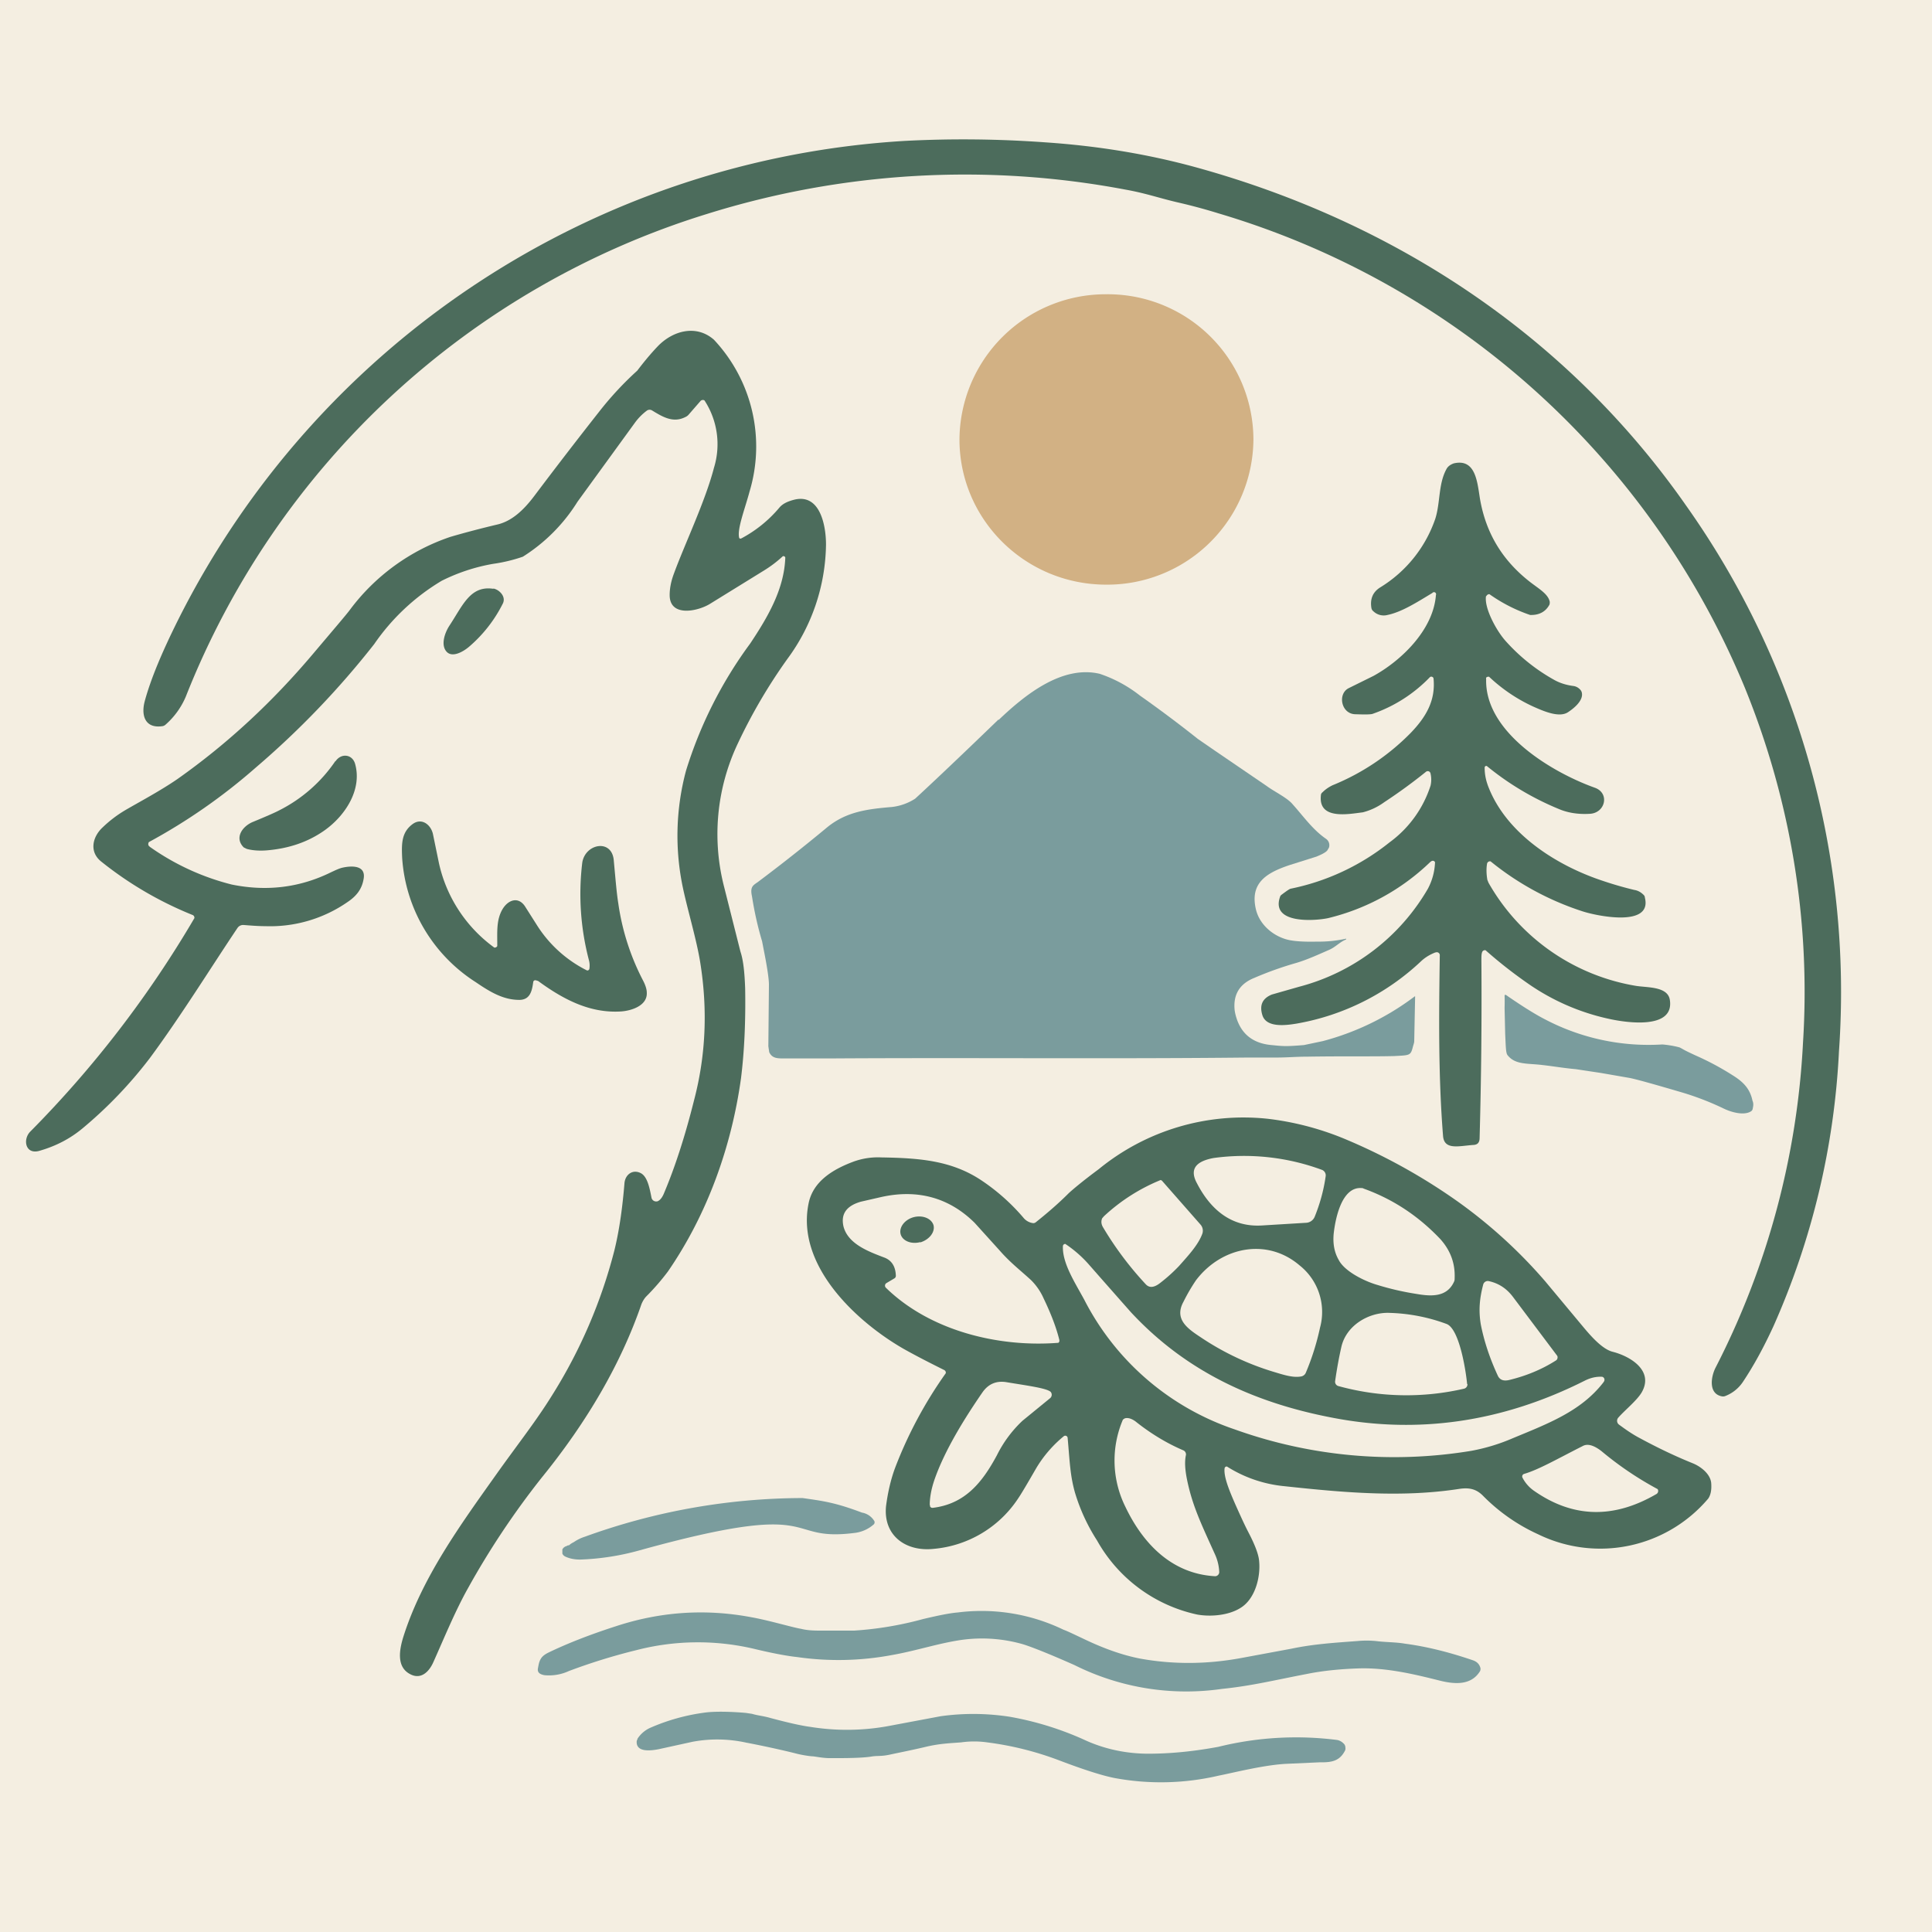 <svg xmlns="http://www.w3.org/2000/svg" fill="none" viewBox="0 0 650 650">
  <rect x="0" y="0" width="650" height="650" fill="#333333" stroke="none"/>
  <g clip-path="url(#a)">
    <path fill="#F4EEE1" d="M650 0v650H0V0h650Z"/>
    <path fill="#4C6C5C" d="M579.4 469.8c-4.7-.8-3.8-6.6-2.2-9.7a269 269 0 0 0 29.4-109.3c2.6-41-4.2-81.7-19.6-119.5A276.6 276.6 0 0 0 410 71.8a191 191 0 0 0-13.3-3.6c-6.2-1.4-11.2-3.2-18-4.4A290.7 290.7 0 0 0 237.8 72 276 276 0 0 0 62.5 234.4a26.1 26.1 0 0 1-6.8 9.4 2 2 0 0 1-1 .5c-5.9.9-7.3-3.6-6-8.4 2-7.4 5.8-16.5 11.3-27.5a293 293 0 0 1 244.5-161 381 381 0 0 1 47.3.5c17.7 1.2 34.6 4 50.6 8.4 67.1 18.5 125.1 56.9 164.8 113.7a283 283 0 0 1 51.5 183.7 258.3 258.3 0 0 1-22 92.4c-3.3 7.2-6.7 13.4-10.3 18.8a12.6 12.6 0 0 1-6 4.8 2 2 0 0 1-1 .1Z"/>
    <path fill="#D2B184" d="M372.2 196.7a49.2 49.2 0 0 0 49.5-48.9A49 49 0 0 0 372.2 99a49.2 49.2 0 0 0-49.4 48.8c0 27 22.1 48.9 49.4 48.9Z"/>
    <path fill="#4C6C5C" d="M483 320.4c-1.8.7-3.4 1.6-4.9 3a81.4 81.4 0 0 1-42 21c-3.7.6-10.1 1.4-11.4-2.9-1-3.3 0-5.6 3.2-6.9l9.1-2.6a70.8 70.8 0 0 0 43.4-33 20.6 20.6 0 0 0 2.4-8.9.8.8 0 0 0-.8-.5c-.3 0-.7.3-1 .6a74.7 74.7 0 0 1-34.2 18.7c-4.2.9-19.2 2.1-16.2-7 .1-.4.3-.7.6-.9 1.6-1.2 2.6-1.9 3-2a78 78 0 0 0 33.3-15.6 38 38 0 0 0 13.8-19.1 9 9 0 0 0 0-4 1 1 0 0 0-.6-.8 1 1 0 0 0-1 .2 179 179 0 0 1-14 10.2 21 21 0 0 1-7.2 3.4c-4.9.6-15 2.6-14.1-5.7 0-.4.2-.8.5-1 1-1 2-1.7 3.4-2.4a78 78 0 0 0 26.3-17.6c5.3-5.5 8.4-11 7.7-18.3a.7.7 0 0 0-.5-.6.7.7 0 0 0-.7.1 49 49 0 0 1-19.4 12.4c-.8.2-2.7.2-5.6.1-4.9 0-6.2-6.9-2.3-8.8l8.3-4.1c9.1-5 20.1-15.3 21-27.2a.7.7 0 0 0-1.2-.7c-5.3 3.2-10.3 6.4-15.1 7.4a5 5 0 0 1-4.8-1.3c-.3-.2-.5-.6-.6-1-.5-3 .4-5.4 3-7a43.6 43.6 0 0 0 18.5-23.1c1.7-5.4 1-11.6 3.7-16.6.5-1 1.4-1.6 2.5-2 7.3-1.7 7.9 6.1 8.8 11.8 2 11.8 7.7 21 17 28.2 3 2.3 6 4 6.5 6.6 0 .4 0 .8-.2 1.1-1.3 2.3-3.5 3.4-6.4 3.3a53 53 0 0 1-13.7-7 1.1 1.1 0 0 0-1 .6c-.2.1-.2.3-.2.5-.3 4 3.5 11.1 6.6 14.6a63 63 0 0 0 16.5 13.2c1.8 1 4 1.7 6.4 2 .7.1 1.3.4 1.8.8s.9.9 1 1.5c.5 2.5-2.4 5-4.5 6.4-3 2.2-8.5-.3-11.9-1.8a54.9 54.9 0 0 1-14.8-10 1 1 0 0 0-1 .3 1 1 0 0 0 0 .5c-.5 17.8 22 31.3 36.5 36.5 5.2 1.8 3.6 8.6-1.7 8.8-3.4.2-7-.2-10.3-1.6a95.5 95.5 0 0 1-24.3-14.5h-.3a.6.6 0 0 0-.4.7c0 2.3.5 4.5 1.4 6.7 6.2 15.5 22.7 26 37.9 31.1a122 122 0 0 0 11 3.2c1.3.2 2.3.8 3.2 1.7.2.2.4.5.4.9 2.6 10.3-17 6-21.3 4.5a95.6 95.6 0 0 1-30.6-16.7 1 1 0 0 0-1.2.8c-.3 1.8-.2 3.6.1 5.4l.4 1a70.3 70.3 0 0 0 49.7 34.7c4 .6 10.6.2 11.3 4.7 1.6 10.2-15 7.6-20.4 6.4a75.6 75.6 0 0 1-27.9-12.3 153.1 153.1 0 0 1-13.7-10.8 1 1 0 0 0-1.2.8c-.2.6-.2 1.5-.2 2.7a1703.6 1703.6 0 0 1-.6 59.6c0 1.5-.6 2.3-2 2.4-4.8.3-9.9 1.9-10.3-3-1.6-20-1.4-40.4-1.1-60.7a1 1 0 0 0-.5-1 1 1 0 0 0-1 0ZM264.2 187.7a.5.5 0 0 0-.3-.5.5.5 0 0 0-.6 0 40 40 0 0 1-6.2 4.7l-18.3 11.3c-4.1 2.5-13.5 4.5-13.5-3 0-2.3.5-4.8 1.5-7.4 3.6-9.8 10.5-24.2 13.4-35.4a26.9 26.9 0 0 0-3.2-22.7 1.1 1.1 0 0 0-1.4.3l-4 4.6a3 3 0 0 1-1 .7c-4.1 2.1-7.6 0-11.2-2.2a1.6 1.6 0 0 0-1.7 0 19 19 0 0 0-4 4l-19.4 26.7a58.2 58.2 0 0 1-18.4 18.5 53 53 0 0 1-10 2.4 62.4 62.4 0 0 0-17.3 5.7 72.8 72.8 0 0 0-22.7 21.3 290 290 0 0 1-39.8 41.5 195.7 195.7 0 0 1-36 25.1 1.2 1.2 0 0 0-.1 1.2l.4.4A82.4 82.4 0 0 0 78 297.6c11.8 2.4 22.9 1 33.3-4.1 1.7-.8 3-1.4 4-1.6 3.2-.7 8-.8 7 4-.6 3.3-2.4 5.6-5.4 7.6a45.7 45.7 0 0 1-27.6 8.1c-2.4 0-4.8-.2-7.4-.4a2.3 2.3 0 0 0-2 1c-9 13.4-19 29.6-29.5 43.8a145.4 145.4 0 0 1-22.6 23.6c-4.2 3.5-9 6-14.6 7.6-4.7 1.3-5.6-3.9-3-6.5a362.5 362.5 0 0 0 55.2-71.8 1 1 0 0 0-.7-1.1 122 122 0 0 1-30.6-17.9c-4.2-3.3-3-8.4.5-11.6a41 41 0 0 1 7.5-5.7c4.6-2.7 11.8-6.5 17.6-10.5 17-12 32-26 45.6-42.1 7.1-8.4 11.3-13.3 12.4-14.8a70.1 70.1 0 0 1 33.9-24.6c4.8-1.4 10.1-2.8 16-4.2 4.7-1.2 8.6-4.8 12.2-9.6a1655 1655 0 0 1 22.1-28.7 110 110 0 0 1 12.5-13.4c2.5-3.3 4.8-6 6.9-8.2 5.1-5.3 13-7.4 18.9-2.2a52.5 52.5 0 0 1 12 51c-1.6 6-4.3 12.8-3.5 15.7a.4.4 0 0 0 .3.2h.3a43 43 0 0 0 12.9-10.4c1-1.2 2.5-2 4.7-2.6 9-2.5 11 8.6 11 15a66.1 66.1 0 0 1-13 38.5 182 182 0 0 0-16.7 28.5 71.2 71.2 0 0 0-4.6 48.1l5.5 21.8c1 3 1.4 7 1.6 12.4.2 11.4-.3 21.5-1.4 30.3-3.2 23-11.3 45.7-24.6 65a78.7 78.7 0 0 1-7.2 8.3c-.7.7-1.3 1.7-1.7 2.7-6.8 19.7-18 39.2-33.6 58.4a274 274 0 0 0-24.9 37.4c-4.3 7.7-8.3 17.5-11.5 24.6-1.5 3.4-4.3 6-7.9 4-4.5-2.4-3.6-8-2.2-12.5 6.3-20 19.3-37.8 31.3-54.7 7.4-10.4 13.3-17.8 18.7-26.5a171.4 171.4 0 0 0 21-48.8c1.8-7.3 2.8-15.3 3.4-22.7.3-2.9 2.8-4.7 5.5-3.3 2.3 1.2 3 5.3 3.6 8.3a1.6 1.6 0 0 0 1.8 1.2c.3 0 .5-.2.7-.3.7-.5 1.3-1.4 1.8-2.7 3.5-8.3 6.9-18.6 10-31 4-15.2 4.6-30.6 2.1-46.3-1.2-7.6-4.2-17.5-5.8-25a84.6 84.6 0 0 1 1-39.6 143 143 0 0 1 21.6-42.8c6-9 11.4-18.3 11.8-28.8Z"/>
    <path fill="#4C6C5C" d="M166 198c2 .4 4.3 2.7 3.2 5a46.5 46.5 0 0 1-11.4 14.6c-2 1.7-5.7 3.8-7.6 1.6-2-2.3-.5-6.4 1-8.7 4.5-6.8 7-13.6 14.8-12.4Zm-53.1 58.1c1.9-2.8 5.7-2.4 6.6 1 2.4 8.8-3.6 17.6-10.5 22.4-5.6 3.9-12 6-19.3 6.6-2.6.2-4.9 0-6.7-.5l-1-.5c-3.2-3.2-.5-7 2.9-8.5 5.1-2.1 8-3.4 8.9-3.9a50 50 0 0 0 19-16.6Zm67.3 73.7a.7.7 0 0 0-.5.1.7.7 0 0 0-.3.5c-.4 2.9-1 6-4.7 6-5.5 0-10-2.8-14.7-6a53.8 53.8 0 0 1-24.7-41.8c-.2-4.6-.3-8.6 3.6-11.4 3.1-2.2 6.2.4 6.8 3.6l2 9.7a47.8 47.8 0 0 0 18.6 28.3 1 1 0 0 0 1-.5v-.5c0-4.4-.3-8.3 1.7-11.8 1.9-3.3 5.5-4.6 7.8-.8l4 6.3a42.2 42.2 0 0 0 16.7 15 .7.7 0 0 0 .8-.6 7 7 0 0 0-.2-3 87.7 87.7 0 0 1-2.2-32.7c1-6.4 10-8.1 10.6-.7.6 6.5 1 11.3 1.5 14.3a80.7 80.7 0 0 0 8.3 26c.8 1.5 1.3 3 1.3 4.1.3 4.5-5.3 6.2-8.8 6.4-10.2.6-19-3.9-27.4-10-.3-.3-.8-.4-1.2-.5Z"/>
    <path fill="#7A9C9D" fill-rule="evenodd" d="M506.4 334.7h.2c5.2 3.6 9.6 6.4 13.3 8.3a75 75 0 0 0 39.3 8.4c.5 0 3.4.3 5.9 1 1.6.8.8.6 5.6 2.8a93 93 0 0 1 12.6 6.8c3.3 2.1 5.5 4.4 6.3 8.3.4.9.3 1.7.1 2.6a1.3 1.3 0 0 1-.6 1c-2.4 1.5-6.6.3-9.1-.9a95 95 0 0 0-13.9-5.4c-10.2-3-16.3-4.7-18.2-5l-9.2-1.6-8.6-1.3c-3.6-.3-7.7-1-11.3-1.4-4.9-.6-9 0-11.6-3.3-.6-.7-.6-3.1-.8-7.2l-.2-8.7a64.3 64.3 0 0 0 0-4.3l.2-.1Z" clip-rule="evenodd"/>
    <path fill="#7A9C9D" d="M336 242.2c8.8-8.4 21.3-18.5 34-15.5a45 45 0 0 1 13.5 7.3 424 424 0 0 1 19.5 14.6l5.8 4 17.3 11.8c2.7 2 7 4 8.8 6.2 3.6 4 6.7 8.5 11.2 11.6a2.6 2.6 0 0 1 1 3l-.6 1c-.7.7-1.9 1.3-3.6 2L434 291c-7.8 2.6-13.7 6-11.4 15.2 1.3 5 5.8 8.8 10.8 10 2.2.5 5.4.7 9.6.6a43 43 0 0 0 9.9-1v.2l-.1.1c-2.3 1-3.4 2.5-5.7 3.5-3 1.3-7.3 3.3-11.1 4.4a116 116 0 0 0-14 5c-5 2-7.2 5.7-6.6 11l.1.6c1.4 6.7 5.5 10.4 12.3 11 4 .4 4.8.5 10.9 0l6.2-1.3.4-.1a89 89 0 0 0 30.7-15h.1v.2l-.3 14.9c0 .5-.2 1-.4 1.7-.8 3.2-1 3-6.3 3.3-7.7.2-17 0-29 .2-4.1 0-7 .3-10.7.3h-9.8c-46.9.5-93.4 0-140.2.3H264c-2.5 0-4.2 0-5.2-2.1l-.3-2 .2-20.7c0-2-.6-6-1.8-12l-.5-2.6c-1.5-5-2.6-10-3.4-15.1-.7-3.2.3-3.7 1.9-4.8a599 599 0 0 0 23.2-18.3c6.5-5.4 13.6-6.3 22-7a18.2 18.2 0 0 0 7.8-2.8c3.6-3.3 13-12.1 28-26.6Z"/>
    <path fill="#4C6C5C" d="M359.2 483.8a.8.8 0 0 0-1.3-.6 41.2 41.2 0 0 0-9.3 10.8c-3 5.2-5 8.6-6.1 10.2a38 38 0 0 1-28.4 16.9c-9.4 1-17-4.5-16-14.4.6-4.6 1.6-9 3.1-13a143.3 143.3 0 0 1 17-31.7 1 1 0 0 0-.6-1.1c-4-2-8.6-4.3-13.6-7.1-16-9.2-36.1-28-32-48.7 1.4-7.6 8.2-11.7 15.2-14.3a24 24 0 0 1 9.3-1.4c12.6.2 23.3 1 33.2 7.4a68.7 68.7 0 0 1 14.8 13.1 5 5 0 0 0 3 1.6 1.3 1.3 0 0 0 1-.3c3.5-2.8 7.3-6 11.1-9.8 1.3-1.2 4.6-4 10-8a76.9 76.9 0 0 1 56.9-17A97 97 0 0 1 452 383a197.7 197.7 0 0 1 38.1 21 166.6 166.6 0 0 1 29.7 27l12.5 15c2.5 3 6.6 7.9 10.3 8.8 6.2 1.6 13.9 6.5 9.7 13.7-1.6 2.7-5.7 6-7.8 8.4a1.6 1.6 0 0 0 .2 2.4c2.3 1.7 4.6 3.3 7.1 4.6 6.1 3.3 12 6.1 17.7 8.4 2.5 1 5.8 3.4 6.2 6.5.2 2.3-.1 4.1-1 5.4a47.6 47.6 0 0 1-57.2 12 62 62 0 0 1-18.4-12.8c-2.2-2.3-4.5-3-8-2.5-19.3 3-38.7 1.3-59.1-.9a43.8 43.8 0 0 1-19.2-6.6.7.7 0 0 0-.8.6c-.4 3 2 8.4 3.6 12.1 1.7 3.8 3.1 6.9 4.4 9.4 2.2 4.2 3.4 7.4 3.6 9.5.6 5.5-1.3 13-6.3 16-4 2.5-10 3-14.5 2.2a50.9 50.9 0 0 1-33.7-24.9 63.3 63.3 0 0 1-7.4-16c-1.7-5.9-1.8-10.8-2.5-18.5Z"/>
    <path fill="#F4EEE1" d="M402.7 398.1c-3-5.5.8-7.6 5.6-8.5a75.6 75.6 0 0 1 36.5 4 2 2 0 0 1 1.2 2.2c-.7 4.9-2 9.4-3.7 13.6a3.3 3.3 0 0 1-3 2l-14.8.9c-10.2.6-17.2-5.3-21.8-14.2Zm-12.2 33.4c-1.6 1.3-3.5 2.2-5 .6a112 112 0 0 1-14.4-19.2c-.6-1-.7-2-.3-3l.6-.7a62.6 62.6 0 0 1 19.1-12.2l.4.2 13 14.8a3.1 3.1 0 0 1 .6 3.1c-1.4 3.8-4.8 7.4-7.8 10.8a54.4 54.4 0 0 1-6.2 5.6Zm68.3-31.6c10 3.6 18.5 9.3 25.8 17 3.3 3.7 5 8 4.8 13.1 0 .4 0 .8-.2 1.2-2.4 5.3-7.7 5-12.8 4.1a92 92 0 0 1-13-3c-4.2-1.2-11-4.5-13-8.4-1.5-2.6-2-5.5-1.7-8.8.5-4.6 2.5-15.6 9.1-15.4.4 0 .7 0 1 .2Zm-102.4 51a.8.8 0 0 1-.4.9h-.3c-20.2 1.5-43-4.2-57.7-18.6a1 1 0 0 1 .2-1.5l2.7-1.6a1 1 0 0 0 .5-.9c-.1-3-1.3-5-3.6-6-5.2-2-12.4-4.5-14-10.5-1-4.3 1-7 5.8-8.4l7-1.6c11.8-2.6 22.5 0 31.3 8.7l8.5 9.4c3.5 4 6.8 6.5 10.4 9.8a20 20 0 0 1 4.3 6.2c2.5 5.2 4.3 9.9 5.3 14Z"/>
    <path fill="#F4EEE1" d="M539.8 464.3c0 .3-.2.6-.6 1.1-7.5 9.5-18.5 13.6-30.3 18.5-4.4 1.9-9 3.3-13.8 4.2a159 159 0 0 1-79.7-7.2 88.7 88.7 0 0 1-50.6-43.6c-3.2-5.9-7.4-12.3-7.2-18a.8.8 0 0 1 .8-.8 40 40 0 0 1 8 7 5115 5115 0 0 0 14.1 16c18.3 19.7 41 30.3 67.4 35.4 29 5.7 57.5 1.6 85.3-12.4 2-1 3.9-1.4 5.8-1.3a1 1 0 0 1 .8 1.1Z"/>
    <path fill="#F4EEE1" d="M437.7 463.1c-2.7.5-6-.6-9-1.5a91.3 91.3 0 0 1-24-11.2c-4.5-3-10-6.2-6.5-12.5a61 61 0 0 1 4.2-7.2c8.6-11.3 23.9-14.3 34.8-5a20 20 0 0 1 6.9 21 84 84 0 0 1-4.8 15.2 2.1 2.1 0 0 1-1.6 1.2Zm86.1-7.1a1 1 0 0 1 .2.9 1.1 1.1 0 0 1-.5.8c-4.7 3-10 5.2-15.8 6.6-1.8.4-3 0-3.7-1.3-2.8-6-4.7-11.8-5.8-17.4-.8-4.8-.4-8.8.8-13.4a1.6 1.6 0 0 1 1.8-1.2c3.3.7 6 2.4 8.2 5.3l14.8 19.7Zm-30.1 9.6a1.5 1.5 0 0 1-1.1 1.6 86 86 0 0 1-42.4-.9 1.5 1.5 0 0 1-1-1.7c.6-4.2 1.3-8 2.1-11.5 1.7-7.3 9.3-11.6 16-11.4a60 60 0 0 1 19.3 3.7c4.4 1.5 6.6 15.9 7 20.3Zm-180.9 40.8c0-2.5.5-5.3 1.5-8.3 2.8-8.2 8.2-18 16.2-29.6 2-2.9 4.7-4 8-3.5 6.5 1.1 13.7 2 15 3.3a1.5 1.5 0 0 1-.2 2.1L344 478a40.9 40.9 0 0 0-8.6 11.6c-5 9.3-10.8 16.4-21.6 17.7a.9.9 0 0 1-.9-.5v-.4Zm65.6-29.2c1-.3 2.2 0 3.6 1 5 4 10.4 7.3 16 9.7a1.5 1.5 0 0 1 1 1.6c-.5 2.2-.3 4.9.3 8 1.8 9 4.8 15.1 9.4 25.3a16 16 0 0 1 1.5 6.1 1.4 1.4 0 0 1-1.4 1.4c-14.6-.8-24.3-11-30.2-23.4a35 35 0 0 1-.8-29.3l.6-.4Zm134.3 18.7c4.9-1.4 11.3-5.1 19.8-9.4 2-1.1 4.5.3 6.4 1.8a111.8 111.8 0 0 0 18.8 12.7 1.2 1.2 0 0 1-.5 1.7c-14.3 8.3-27.9 8-40.9-1a12.2 12.2 0 0 1-4.1-4.6.9.9 0 0 1 .5-1.2Z"/>
    <path fill="#4C6C5C" d="M309.6 418c3-.9 5-3.4 4.5-5.7-.6-2.3-3.6-3.6-6.7-2.8-3 .8-5 3.4-4.4 5.7.6 2.3 3.6 3.5 6.6 2.7Z"/>
    <path fill="#7A9C9D" d="M190.8 520c1.5-.3 0 0 2.3-1.2a14 14 0 0 1 3.7-1.8 215.8 215.8 0 0 1 73.2-13c7 1 11 1.5 20 4.9a6 6 0 0 1 4 2.6 1 1 0 0 1-.2 1.5 11.7 11.7 0 0 1-6 2.7c-25.2 3.3-9.3-11.7-73 6a85 85 0 0 1-19.6 3c-1.8 0-3.5-.3-5-1a2 2 0 0 1-1-1v-1.4c.3-.6.8-1 1.6-1.2Zm-6.3 36c6.2-3 13.8-6 22.8-8.9 15-4.9 30.1-5.9 45.5-3 6.1 1.1 13.7 3.4 16.7 3.9 2 .5 4 .6 6.3.6h11.6a116 116 0 0 0 23.2-3.9c5.1-1.2 9-2 11.6-2.2a63.4 63.4 0 0 1 35.6 5.8c1.4.5 3.4 1.5 6.2 2.8 7 3.4 13.4 5.7 19.5 6.9 11 2 22.4 2 34.2-.2l16.7-3.1c7.6-1.6 14.5-2 22.4-2.6a32 32 0 0 1 6.9.1c2.6.3 6.2.3 9 .8 7.6 1 15.3 3 22.9 5.6 1.4.5 2.2 1.4 2.5 2.7 0 .3 0 .7-.2 1-3.1 5-9 4.3-14 3-8-2-17.2-4.2-26.3-4-6.6.2-12.6.8-18 1.9-10.5 2-18.5 4-28.4 5a84.1 84.1 0 0 1-49.7-8c-9-4-14.7-6.2-17.3-7a50 50 0 0 0-20.5-1.5c-7.8 1.1-15.5 3.7-23.5 5.1a97.5 97.5 0 0 1-32 .7c-2.9-.3-7.5-1.1-13.8-2.6a82.6 82.6 0 0 0-40.4.3 199 199 0 0 0-22.6 7 16 16 0 0 1-8.2 1.4c-1.7-.3-2.5-1-2.2-2.4.3-1.6.4-2.2 1-3.2.5-.8 1.3-1.4 2.5-2Zm29.9 29.1a10 10 0 0 1 4.6-3.9 67.8 67.8 0 0 1 18-5c5-.7 13 0 14 .1l2 .3c2 .6 3.8.7 6.2 1.4 6 1.6 10.4 2.6 13.5 3a77.5 77.5 0 0 0 25.7-.2l18.1-3.4a79.9 79.9 0 0 1 23.3.2 104.9 104.9 0 0 1 25.8 8.1c6.8 3 14.3 4.5 22.3 4.3 7.6-.1 15-1 22-2.3a109 109 0 0 1 40-2.3c1 .2 1.9.8 2.5 1.6l.2.5c0 .2.2 1-.1 1.5-1.7 3.3-4.2 4-8.3 3.9l-11 .5c-7.6.3-18.1 3-23.2 4a85.5 85.5 0 0 1-35 .8c-4.1-.8-10.4-2.8-18.8-6a106 106 0 0 0-24.1-6 31 31 0 0 0-8.7 0c-3.9.3-7.1.4-11.5 1.4-5 1.2-9.2 2-12.4 2.7-3.2.7-4.2.3-6.5.7-3.8.6-12 .5-14 .5s-4.5-.5-5.5-.6c-1 0-4-.5-5.5-.9-1.9-.5-9-2.2-16.9-3.7a45.4 45.4 0 0 0-18.1-.3l-11.4 2.5c-2.6.5-7.3 1.1-7.4-2.3 0-.3 0-.7.3-1Z"/>
  </g>
  <defs>
    <clipPath id="a">
      <path fill="#fff" d="M0 0h650v650H0z"/>
    </clipPath>
  </defs>
</svg>
